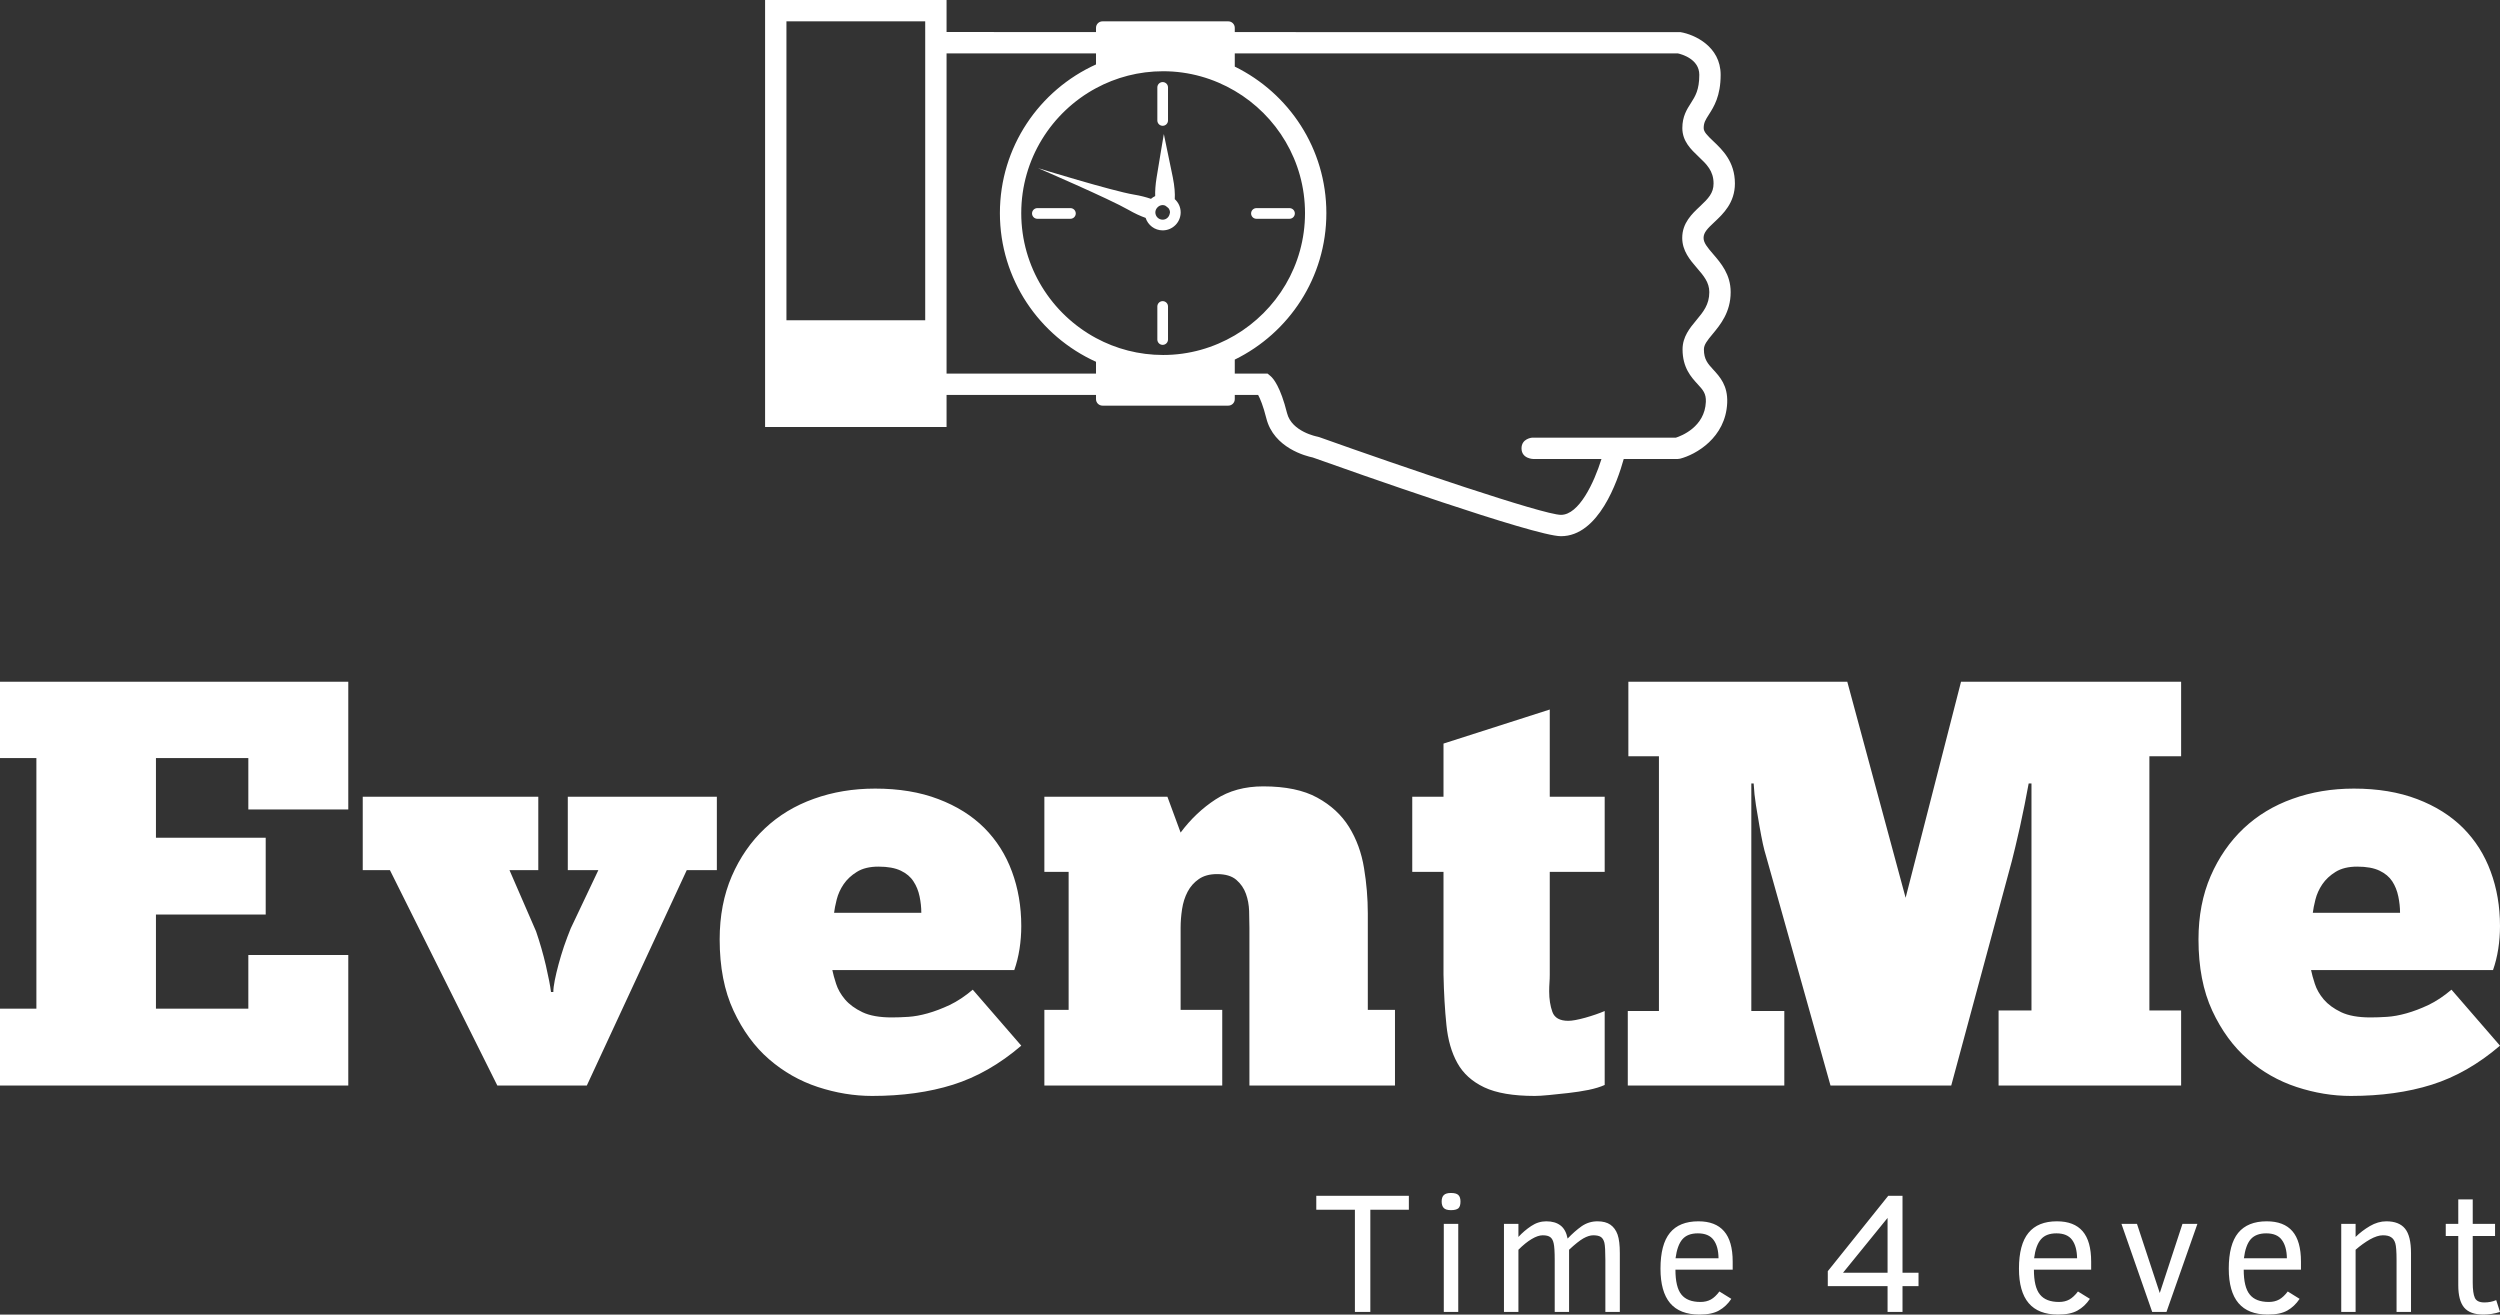 <svg xmlns="http://www.w3.org/2000/svg" version="1.1" xmlns:xlink="http://www.w3.org/1999/xlink" xmlns:svgjs="http://svgjs.com/svgjs" height="135.464" width="257.62"><rect width="100%" height="100%" fill="#333333" stroke="none"/><defs id="SvgjsDefs4451"></defs><g id="SvgjsG4452" rel="mainfill" name="main_text" xmlns:name="main_text" transform="translate(-1.49,-128.136)" fill="#ffffff"><path d="M1.49 198.39L37.38 198.39L37.38 211.55L27.08 211.55L27.08 206.25L17.56 206.25L17.56 214.46L28.87 214.46L28.87 222.38L17.56 222.38L17.56 232.08L27.08 232.08L27.08 226.55L37.38 226.55L37.38 240L1.49 240L1.49 232.08L5.24 232.08L5.24 206.25L1.49 206.25L1.49 198.39ZM58.51 230.36Q58.51 229.88 58.66 229.14Q58.81 228.39 59.05 227.50Q59.29 226.61 59.61 225.65Q59.94 224.70 60.30 223.81L63.15 217.80L60.00 217.80L60.00 210.24L75.36 210.24L75.36 217.80L72.26 217.80L61.96 240L52.74 240L41.67 217.80L38.87 217.80L38.87 210.24L56.96 210.24L56.96 217.80L53.99 217.80L56.73 224.11Q57.32 225.83 57.74 227.62Q58.15 229.40 58.27 230.36L58.51 230.36ZM106.73 235.89Q103.39 238.75 99.70 239.91Q96.01 241.07 91.37 241.07Q88.57 241.07 85.77 240.15Q82.98 239.23 80.74 237.29Q78.51 235.36 77.08 232.29Q75.65 229.23 75.65 224.94Q75.65 221.31 76.90 218.42Q78.15 215.54 80.30 213.51Q82.44 211.49 85.36 210.45Q88.27 209.40 91.67 209.40Q95.36 209.40 98.18 210.48Q101.01 211.55 102.92 213.45Q104.82 215.36 105.77 217.95Q106.73 220.54 106.73 223.57Q106.73 224.76 106.55 225.92Q106.37 227.08 106.01 228.10L87.26 228.10Q87.38 228.69 87.65 229.52Q87.92 230.36 88.57 231.13Q89.23 231.90 90.36 232.44Q91.49 232.98 93.39 232.98Q94.17 232.98 95.09 232.92Q96.01 232.86 97.08 232.56Q98.15 232.26 99.35 231.70Q100.54 231.13 101.73 230.12L106.73 235.89M92.02 217.44Q90.65 217.44 89.79 217.98Q88.93 218.51 88.42 219.26Q87.92 220.00 87.71 220.83Q87.50 221.67 87.44 222.20L96.43 222.20Q96.43 221.37 96.25 220.51Q96.07 219.64 95.62 218.96Q95.18 218.27 94.32 217.86Q93.45 217.44 92.02 217.44ZM127.44 240L109.11 240L109.11 232.20L111.61 232.20L111.61 217.98L109.11 217.98L109.11 210.24L121.79 210.24L123.15 213.93Q124.70 211.85 126.76 210.51Q128.81 209.17 131.67 209.17Q135.12 209.17 137.23 210.33Q139.35 211.49 140.51 213.36Q141.67 215.24 142.05 217.59Q142.44 219.94 142.44 222.26L142.44 232.20L145.24 232.20L145.24 240L130.24 240L130.24 223.75Q130.24 222.98 130.21 222.02Q130.18 221.07 129.88 220.24Q129.58 219.40 128.90 218.81Q128.21 218.21 126.90 218.21Q125.77 218.21 125.03 218.72Q124.29 219.23 123.87 220.03Q123.45 220.83 123.30 221.82Q123.15 222.80 123.15 223.75L123.15 232.20L127.44 232.20L127.44 240ZM147.02 210.24L150.24 210.24L150.24 204.76L161.19 201.25L161.19 210.24L166.85 210.24L166.85 217.98L161.19 217.98L161.19 228.57Q161.19 228.99 161.16 229.40Q161.13 229.82 161.13 230.30Q161.13 231.49 161.46 232.41Q161.79 233.33 163.10 233.33Q163.69 233.33 164.85 233.01Q166.01 232.68 166.85 232.32L166.85 239.94Q166.19 240.24 165.18 240.45Q164.17 240.65 163.10 240.77Q162.02 240.89 161.10 240.98Q160.18 241.07 159.64 241.07Q156.31 241.07 154.43 240.18Q152.56 239.29 151.67 237.68Q150.77 236.07 150.54 233.75Q150.30 231.43 150.24 228.57L150.24 217.98L147.02 217.98L147.02 210.24ZM210.54 208.87Q210.36 209.88 210.12 211.07Q209.88 212.26 209.64 213.36Q209.40 214.46 209.17 215.39Q208.93 216.31 208.81 216.85L202.56 240L190.12 240L183.45 216.25Q183.33 215.89 183.15 215.09Q182.98 214.29 182.80 213.27Q182.62 212.26 182.44 211.13Q182.26 210.00 182.20 208.87L181.96 208.87L181.96 232.32L185.36 232.32L185.36 240L169.23 240L169.23 232.32L172.44 232.32L172.44 206.07L169.29 206.07L169.29 198.39L191.85 198.39L197.86 220.65L203.57 198.39L226.25 198.39L226.25 206.07L222.98 206.07L222.98 232.26L226.25 232.26L226.25 240L207.44 240L207.44 232.26L210.83 232.26L210.83 208.87L210.54 208.87ZM259.11 235.89Q255.77 238.75 252.08 239.91Q248.39 241.07 243.75 241.07Q240.95 241.07 238.15 240.15Q235.36 239.23 233.12 237.29Q230.89 235.36 229.46 232.29Q228.04 229.23 228.04 224.94Q228.04 221.31 229.29 218.42Q230.54 215.54 232.68 213.51Q234.82 211.49 237.74 210.45Q240.65 209.40 244.05 209.40Q247.74 209.40 250.57 210.48Q253.39 211.55 255.30 213.45Q257.20 215.36 258.15 217.95Q259.11 220.54 259.11 223.57Q259.11 224.76 258.93 225.92Q258.75 227.08 258.39 228.10L239.64 228.10Q239.76 228.69 240.03 229.52Q240.30 230.36 240.95 231.13Q241.61 231.90 242.74 232.44Q243.87 232.98 245.77 232.98Q246.55 232.98 247.47 232.92Q248.39 232.86 249.46 232.56Q250.54 232.26 251.73 231.70Q252.92 231.13 254.11 230.12L259.11 235.89M244.40 217.44Q243.04 217.44 242.17 217.98Q241.31 218.51 240.80 219.26Q240.30 220.00 240.09 220.83Q239.88 221.67 239.82 222.20L248.81 222.20Q248.81 221.37 248.63 220.51Q248.45 219.64 248.01 218.96Q247.56 218.27 246.70 217.86Q245.83 217.44 244.40 217.44Z" fill="#ffffff" style="fill: rgb(255, 255, 255);"></path></g><g id="SvgjsG4453" rel="mainfill" name="slogan_text" xmlns:name="slogan_text" transform="translate(135.29,-104.806)" fill="#ffffff"><path d="M5.92 229.47L5.92 240L4.33 240L4.33 229.47L0.35 229.47L0.35 228.03L9.89 228.03L9.89 229.47L5.92 229.47ZM15.21 228.62Q15.21 229.14 14.98 229.33Q14.74 229.51 14.23 229.51Q13.69 229.51 13.48 229.28Q13.27 229.05 13.27 228.62Q13.27 228.16 13.50 227.95Q13.72 227.74 14.23 227.74Q14.76 227.74 14.98 227.94Q15.21 228.15 15.21 228.62M13.49 240L13.49 230.92L14.98 230.92L14.98 240L13.49 240ZM30.14 240L30.14 234.65Q30.14 233.30 30.04 232.87Q29.93 232.44 29.67 232.27Q29.41 232.10 28.89 232.10Q28.44 232.10 27.87 232.42Q27.31 232.74 26.40 233.59L26.40 240L24.92 240L24.92 234.65Q24.92 233.37 24.81 232.92Q24.71 232.47 24.46 232.29Q24.21 232.10 23.68 232.10Q23.19 232.10 22.54 232.49Q21.90 232.87 21.18 233.59L21.18 240L19.69 240L19.69 230.92L21.18 230.92L21.18 232.27Q21.77 231.63 22.49 231.15Q23.22 230.66 24.05 230.66Q24.97 230.66 25.52 231.09Q26.07 231.51 26.25 232.44Q26.96 231.69 27.69 231.17Q28.43 230.66 29.33 230.66Q30.16 230.66 30.66 231.01Q31.16 231.36 31.40 232.03Q31.63 232.69 31.63 233.94L31.63 240L30.14 240ZM37.36 235.64Q37.36 237.44 37.97 238.20Q38.58 238.97 39.94 238.97Q40.55 238.97 41.01 238.72Q41.47 238.46 41.89 237.89L43.12 238.65Q42.60 239.43 41.85 239.85Q41.11 240.27 39.84 240.27Q37.81 240.27 36.81 239.09Q35.82 237.91 35.82 235.54Q35.82 233.04 36.79 231.85Q37.76 230.66 39.73 230.66Q41.49 230.66 42.37 231.68Q43.26 232.70 43.26 234.81L43.26 235.64L37.36 235.64M41.80 234.47Q41.79 233.25 41.29 232.58Q40.79 231.90 39.67 231.90Q38.61 231.90 38.08 232.51Q37.55 233.12 37.37 234.47L41.80 234.47ZM60.76 237.34L60.76 240L59.22 240L59.22 237.34L53.06 237.34L53.06 235.80L59.29 228.03L60.76 228.03L60.76 235.96L62.41 235.96L62.41 237.34L60.76 237.34M59.22 230.31L54.63 235.96L59.22 235.96L59.22 230.31ZM74.30 235.64Q74.30 237.44 74.92 238.20Q75.53 238.97 76.89 238.97Q77.50 238.97 77.95 238.72Q78.41 238.46 78.84 237.89L80.07 238.65Q79.55 239.43 78.80 239.85Q78.06 240.27 76.79 240.27Q74.76 240.27 73.76 239.09Q72.76 237.91 72.76 235.54Q72.76 233.04 73.74 231.85Q74.71 230.66 76.67 230.66Q78.44 230.66 79.32 231.68Q80.20 232.70 80.20 234.81L80.20 235.64L74.30 235.64M78.75 234.47Q78.73 233.25 78.24 232.58Q77.74 231.90 76.62 231.90Q75.56 231.90 75.03 232.51Q74.49 233.12 74.32 234.47L78.75 234.47ZM87.96 240L86.49 240L83.32 230.92L84.92 230.92L87.27 238.05L89.61 230.92L91.15 230.92L87.96 240ZM95.92 235.64Q95.92 237.44 96.54 238.20Q97.15 238.97 98.51 238.97Q99.11 238.97 99.57 238.72Q100.03 238.46 100.46 237.89L101.68 238.65Q101.16 239.43 100.42 239.85Q99.68 240.27 98.40 240.27Q96.38 240.27 95.38 239.09Q94.38 237.91 94.38 235.54Q94.38 233.04 95.35 231.85Q96.33 230.66 98.29 230.66Q100.06 230.66 100.94 231.68Q101.82 232.70 101.82 234.81L101.82 235.64L95.92 235.64M100.37 234.47Q100.35 233.25 99.85 232.58Q99.36 231.90 98.24 231.90Q97.18 231.90 96.64 232.51Q96.11 233.12 95.94 234.47L100.37 234.47ZM111.67 240L111.67 234.65Q111.67 233.35 111.54 232.92Q111.41 232.49 111.11 232.30Q110.82 232.10 110.26 232.10Q109.69 232.10 108.92 232.53Q108.16 232.97 107.45 233.59L107.45 240L105.97 240L105.97 230.92L107.45 230.92L107.45 232.27Q108.09 231.64 108.92 231.15Q109.76 230.66 110.61 230.66Q111.93 230.66 112.54 231.41Q113.16 232.16 113.16 233.94L113.16 240L111.67 240ZM122.33 240Q121.47 240.27 120.62 240.27Q119.24 240.27 118.63 239.54Q118.03 238.81 118.03 237.26L118.03 232.17L116.74 232.17L116.74 230.92L118.03 230.92L118.03 228.40L119.52 228.40L119.52 230.92L121.82 230.92L121.82 232.17L119.52 232.17L119.52 236.97Q119.52 238.07 119.74 238.55Q119.96 239.02 120.72 239.02Q121.38 239.02 121.94 238.78L122.33 240Z" fill="#ffffff" style="fill: rgb(255, 255, 255);"></path></g><g id="SvgjsG4454" rel="mainfill" name="symbol" xmlns:name="symbol_mainfill" transform="translate(74.441,-29.7) scale(1.1)" fill="#ffffff"><path d="M42.378,45.654c0.031-0.523-0.011-1.186-0.186-2.052c-0.402-1.984-0.837-4.045-0.837-4.045S41,41.633,40.677,43.632  c-0.112,0.694-0.148,1.265-0.133,1.737c-0.145,0.067-0.276,0.155-0.396,0.258c-0.459-0.157-0.986-0.297-1.602-0.398  c-1.997-0.33-8.978-2.479-8.978-2.479s6.714,2.894,8.468,3.906c0.584,0.337,1.125,0.584,1.612,0.756  c0.219,0.676,0.848,1.169,1.597,1.169c0.932,0,1.686-0.755,1.686-1.685C42.932,46.402,42.716,45.962,42.378,45.654z M41.246,46.211  c0.082,0,0.159,0.021,0.232,0.047c0.12,0.081,0.222,0.163,0.313,0.244c0.082,0.113,0.141,0.245,0.141,0.395  c0,0.04-0.016,0.074-0.023,0.112c-0.056,0.322-0.325,0.572-0.663,0.572c-0.378,0-0.686-0.307-0.686-0.685  c0-0.165,0.066-0.31,0.163-0.428C40.85,46.315,41.033,46.211,41.246,46.211z" fill="#ffffff" style="fill: rgb(255, 255, 255);"></path><path d="M41.246,38.785c-0.276,0-0.5-0.224-0.5-0.5v-3.097c0-0.276,0.224-0.5,0.5-0.5s0.5,0.224,0.5,0.5v3.097  C41.746,38.561,41.522,38.785,41.246,38.785z" fill="#ffffff" style="fill: rgb(255, 255, 255);"></path><path d="M41.246,59.307c-0.276,0-0.5-0.224-0.5-0.5V55.71c0-0.276,0.224-0.5,0.5-0.5s0.5,0.224,0.5,0.5v3.097  C41.746,59.083,41.522,59.307,41.246,59.307z" fill="#ffffff" style="fill: rgb(255, 255, 255);"></path><path d="M32.604,47.496h-3.097c-0.276,0-0.5-0.224-0.5-0.5s0.224-0.5,0.5-0.5h3.097c0.276,0,0.5,0.224,0.5,0.5  S32.88,47.496,32.604,47.496z" fill="#ffffff" style="fill: rgb(255, 255, 255);"></path><path d="M53.127,47.496h-3.098c-0.276,0-0.5-0.224-0.5-0.5s0.224-0.5,0.5-0.5h3.098c0.276,0,0.5,0.224,0.5,0.5  S53.403,47.496,53.127,47.496z" fill="#ffffff" style="fill: rgb(255, 255, 255);"></path><path d="M94.455,54.364c0-1.658-0.911-2.715-1.643-3.564c-0.555-0.644-0.895-1.061-0.895-1.515c0-0.504,0.368-0.874,1.02-1.485  c0.809-0.759,1.916-1.798,1.916-3.611c0-2.045-1.172-3.155-2.026-3.965c-0.574-0.544-0.899-0.869-0.899-1.228  c0-0.503,0.173-0.773,0.486-1.263c0.465-0.727,1.103-1.723,1.103-3.728c0-2.658-2.453-3.773-3.75-3.992L48,30.006v-0.398  C48,29.272,47.728,29,47.393,29H35.607C35.272,29,35,29.272,35,29.607v0.396L21,30v-3H4v40h17v-3h14v0.393  C35,64.729,35.272,65,35.607,65h11.785C47.728,65,48,64.729,48,64.393V64h2.19c0.179,0.332,0.467,0.992,0.766,2.187  c0.697,2.789,3.749,3.547,4.349,3.67c3.621,1.292,20.791,7.374,23.253,7.374c3.525,0,5.304-5.148,5.878-7.23h5.029l0.248-0.031  c1.467-0.376,4.277-1.953,4.417-5.233c0.068-1.616-0.69-2.442-1.3-3.105c-0.512-0.558-0.882-0.961-0.882-1.903  c0-0.434,0.299-0.814,0.827-1.449C93.484,57.424,94.455,56.256,94.455,54.364z M19,30v27H6V29h13V30z M35,62H21V32h14v1.037  c-5.305,2.399-9.003,7.726-9.003,13.928c0,6.201,3.698,11.527,9.003,13.927V62z M41.288,60.255c-2.273,0-4.415-0.575-6.288-1.586  c-4.165-2.247-7.003-6.649-7.003-11.704c0-5.055,2.838-9.458,7.003-11.705c1.874-1.011,4.015-1.586,6.288-1.586  c2.45,0,4.739,0.678,6.712,1.838c3.93,2.312,6.58,6.574,6.58,11.453c0,4.879-2.65,9.141-6.58,11.452  C46.027,59.577,43.738,60.255,41.288,60.255z M91.237,56.999c-0.604,0.727-1.289,1.55-1.289,2.728c0,1.722,0.814,2.608,1.409,3.256  c0.504,0.549,0.808,0.88,0.774,1.669c-0.1,2.343-2.294,3.183-2.811,3.349H75.844c0,0-0.982,0.078-0.982,1c0,1,1.139,1,1.139,1h6.351  c-0.696,2.223-2.105,5.23-3.793,5.23c-1.645,0-14.767-4.468-22.652-7.283l-0.169-0.045c-0.024-0.004-2.403-0.452-2.841-2.2  c-0.618-2.476-1.283-3.248-1.54-3.466L51.076,62H48v-1.313c5.076-2.487,8.58-7.688,8.58-13.723c0-6.035-3.504-11.237-8.58-13.724V32  h41.502c0.359,0.08,2.015,0.528,2.015,2.006c0,1.419-0.383,2.017-0.787,2.649c-0.376,0.587-0.802,1.252-0.802,2.341  c0,1.236,0.81,2.003,1.523,2.68c0.753,0.713,1.402,1.329,1.402,2.514c0,0.901-0.488,1.405-1.284,2.152  c-0.735,0.69-1.651,1.549-1.651,2.943c0,1.219,0.732,2.069,1.379,2.82c0.622,0.721,1.158,1.344,1.158,2.259  C92.455,55.533,91.891,56.213,91.237,56.999z" fill="#ffffff" style="fill: rgb(255, 255, 255);"></path></g></svg>